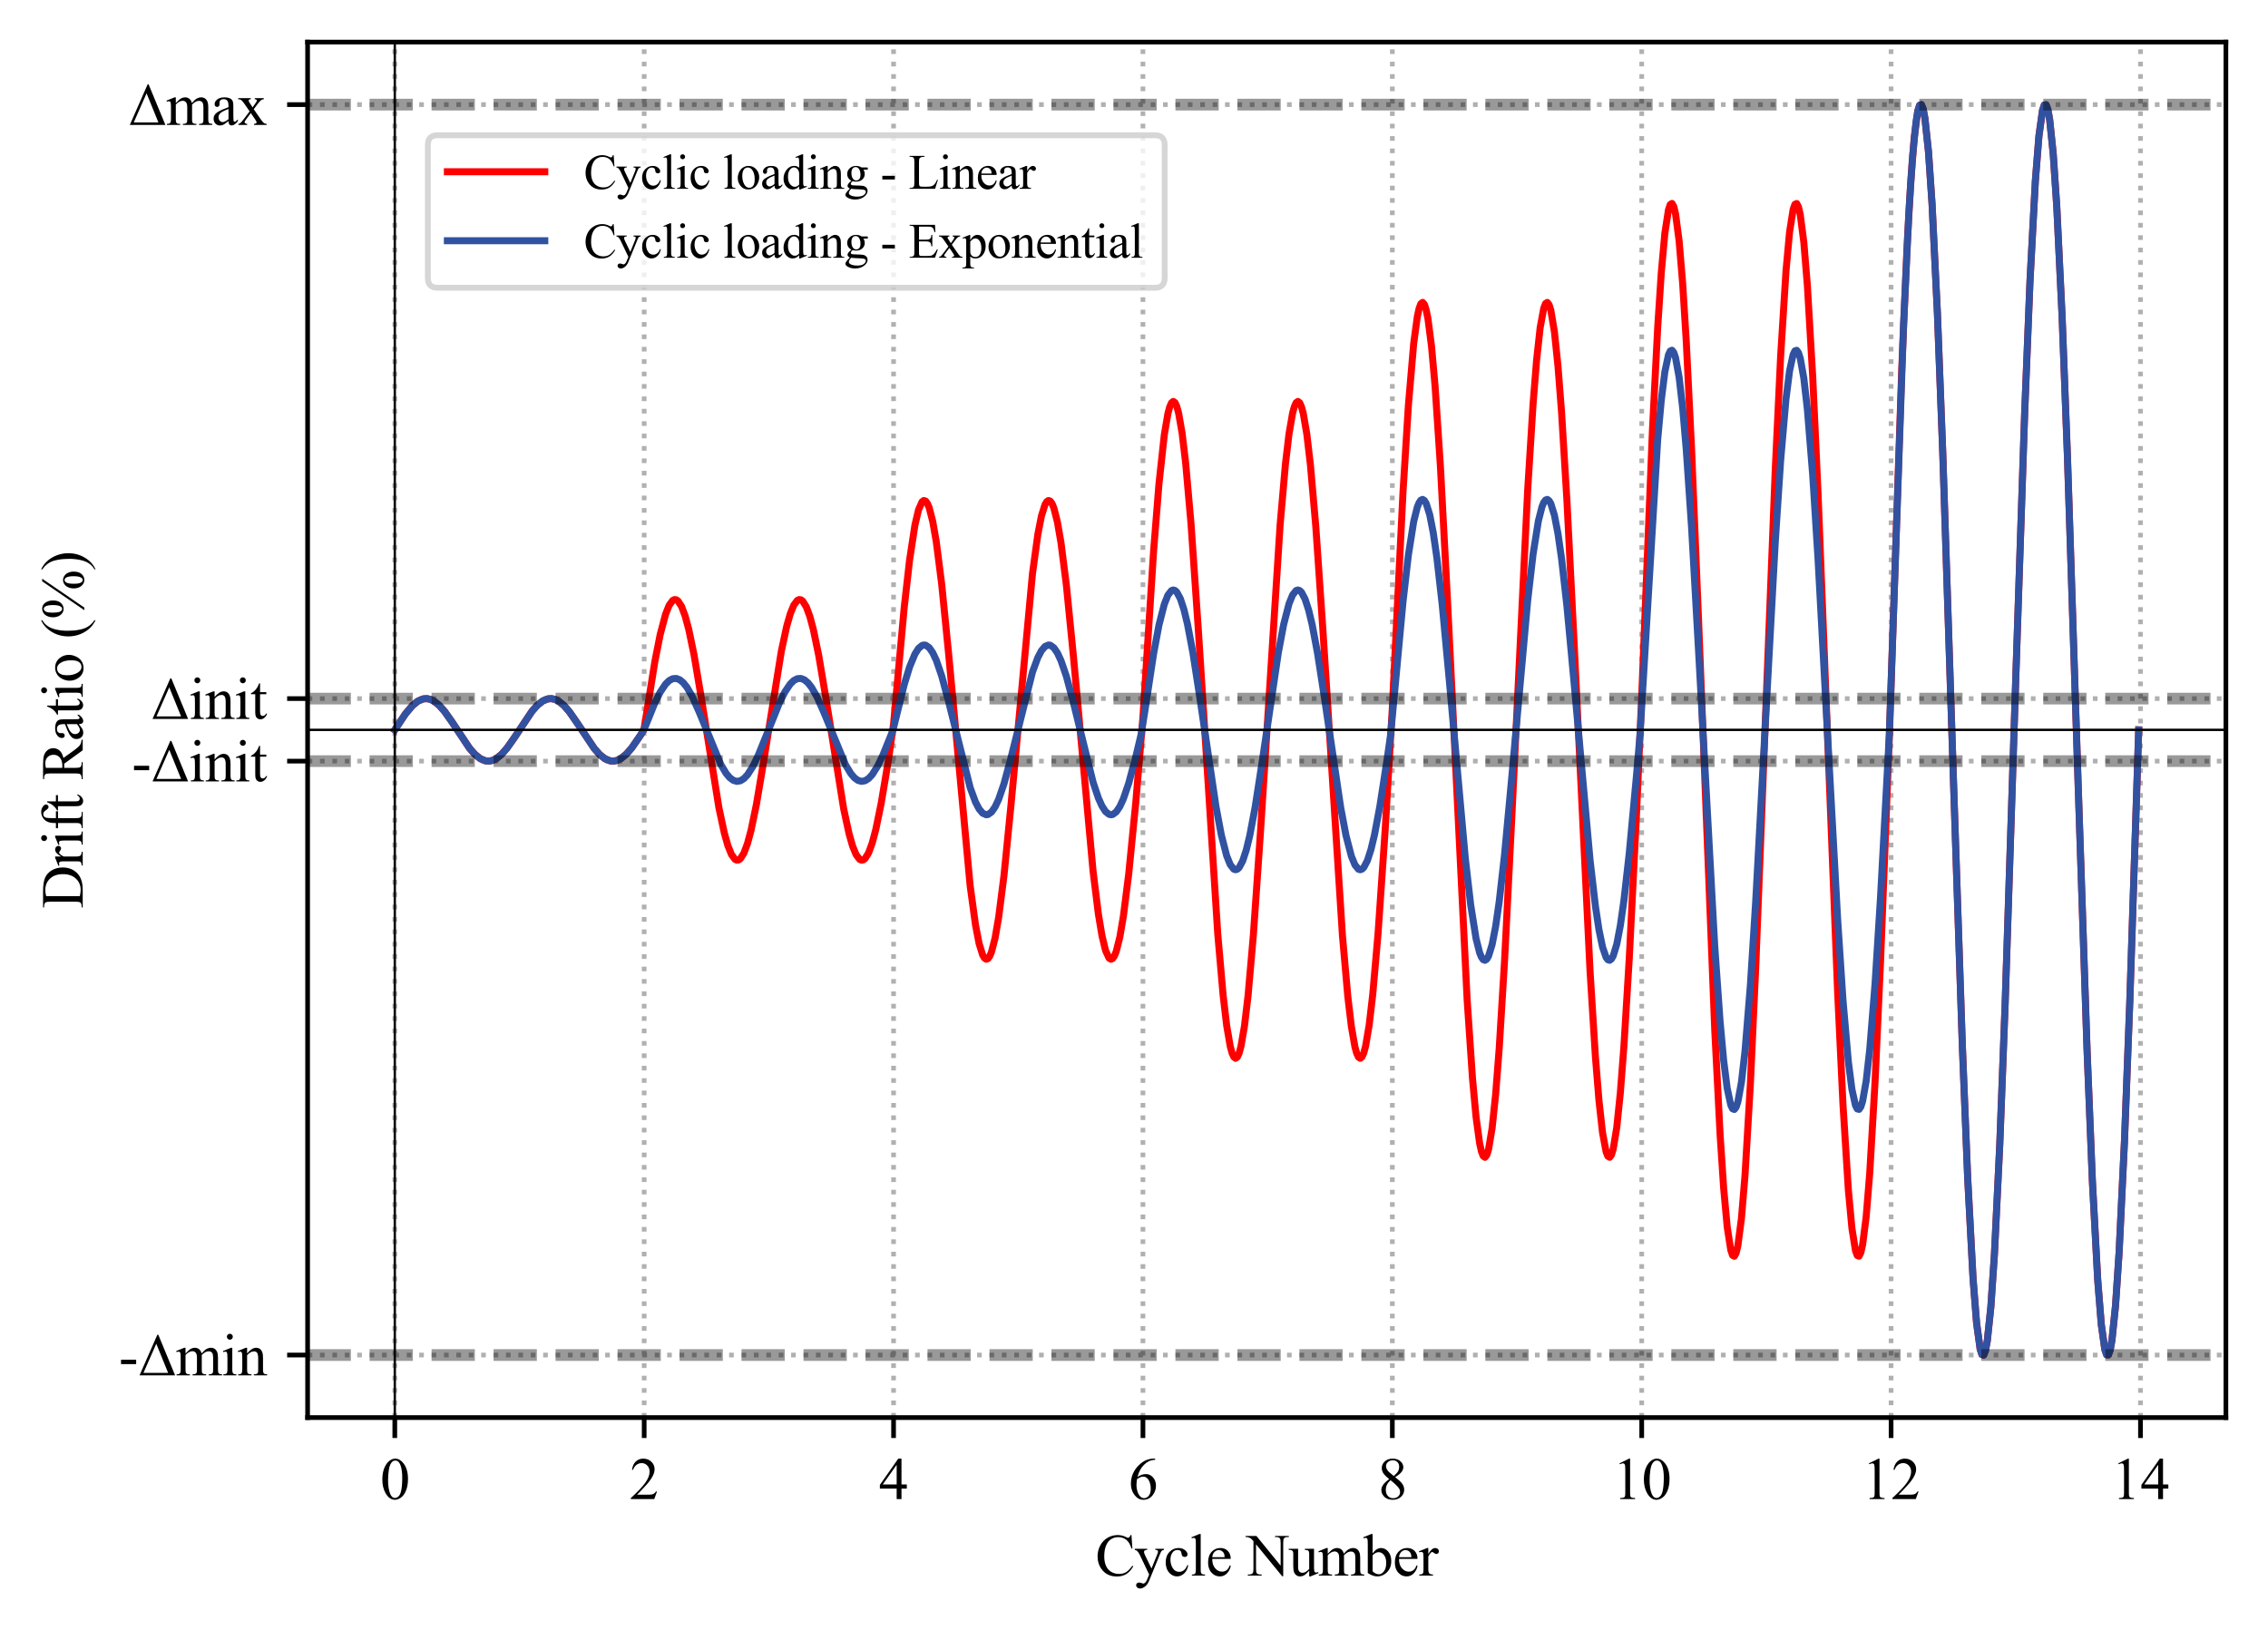 <?xml version="1.0" encoding="utf-8" standalone="no"?>
<!DOCTYPE svg PUBLIC "-//W3C//DTD SVG 1.1//EN"
  "http://www.w3.org/Graphics/SVG/1.1/DTD/svg11.dtd">
<svg xmlns:xlink="http://www.w3.org/1999/xlink" width="387.83pt" height="278.824pt" viewBox="0 0 387.83 278.824" xmlns="http://www.w3.org/2000/svg" version="1.1">
 <defs>
  <style type="text/css">*{stroke-linejoin: round; stroke-linecap: butt}</style>
 </defs>
 <g id="figure_1">
  <g id="patch_1">
   <path d="M 0 278.824 
L 387.83 278.824 
L 387.83 0 
L 0 0 
z
" style="fill: #ffffff"/>
  </g>
  <g id="axes_1">
   <g id="patch_2">
    <path d="M 52.6 242.44 
L 380.63 242.44 
L 380.63 7.2 
L 52.6 7.2 
z
" style="fill: #ffffff"/>
   </g>
   <g id="matplotlib.axis_1">
    <g id="xtick_1">
     <g id="line2d_1">
      <path d="M 67.51 242.44 
L 67.51 7.2 
" clip-path="url(#pd3ac8dc62c)" style="fill: none; stroke-dasharray: 0.8,1.32; stroke-dashoffset: 0; stroke: #b0b0b0; stroke-width: 0.8"/>
     </g>
     <g id="line2d_2">
      <defs>
       <path id="mce6defc3a8" d="M 0 0 
L 0 3.5 
" style="stroke: #000000; stroke-width: 0.8"/>
      </defs>
      <g>
       <use xlink:href="#mce6defc3a8" x="67.51" y="242.44" style="stroke: #000000; stroke-width: 0.8"/>
      </g>
     </g>
     <g id="text_1">
      <!-- 0 -->
      <g transform="translate(65.01 256.384) scale(0.1 -0.1)">
       <defs>
        <path id="TimesNewRomanPSMT-30" d="M 231 2094 
Q 231 2819 450 3342 
Q 669 3866 1031 4122 
Q 1313 4325 1613 4325 
Q 2100 4325 2488 3828 
Q 2972 3213 2972 2159 
Q 2972 1422 2759 906 
Q 2547 391 2217 158 
Q 1888 -75 1581 -75 
Q 975 -75 572 641 
Q 231 1244 231 2094 
z
M 844 2016 
Q 844 1141 1059 588 
Q 1238 122 1591 122 
Q 1759 122 1940 273 
Q 2122 425 2216 781 
Q 2359 1319 2359 2297 
Q 2359 3022 2209 3506 
Q 2097 3866 1919 4016 
Q 1791 4119 1609 4119 
Q 1397 4119 1231 3928 
Q 1006 3669 925 3112 
Q 844 2556 844 2016 
z
" transform="scale(0.016)"/>
       </defs>
       <use xlink:href="#TimesNewRomanPSMT-30"/>
      </g>
     </g>
    </g>
    <g id="xtick_2">
     <g id="line2d_3">
      <path d="M 110.155 242.44 
L 110.155 7.2 
" clip-path="url(#pd3ac8dc62c)" style="fill: none; stroke-dasharray: 0.8,1.32; stroke-dashoffset: 0; stroke: #b0b0b0; stroke-width: 0.8"/>
     </g>
     <g id="line2d_4">
      <g>
       <use xlink:href="#mce6defc3a8" x="110.155" y="242.44" style="stroke: #000000; stroke-width: 0.8"/>
      </g>
     </g>
     <g id="text_2">
      <!-- 2 -->
      <g transform="translate(107.655 256.384) scale(0.1 -0.1)">
       <defs>
        <path id="TimesNewRomanPSMT-32" d="M 2934 816 
L 2638 0 
L 138 0 
L 138 116 
Q 1241 1122 1691 1759 
Q 2141 2397 2141 2925 
Q 2141 3328 1894 3587 
Q 1647 3847 1303 3847 
Q 991 3847 742 3664 
Q 494 3481 375 3128 
L 259 3128 
Q 338 3706 661 4015 
Q 984 4325 1469 4325 
Q 1984 4325 2329 3994 
Q 2675 3663 2675 3213 
Q 2675 2891 2525 2569 
Q 2294 2063 1775 1497 
Q 997 647 803 472 
L 1909 472 
Q 2247 472 2383 497 
Q 2519 522 2628 598 
Q 2738 675 2819 816 
L 2934 816 
z
" transform="scale(0.016)"/>
       </defs>
       <use xlink:href="#TimesNewRomanPSMT-32"/>
      </g>
     </g>
    </g>
    <g id="xtick_3">
     <g id="line2d_5">
      <path d="M 152.8 242.44 
L 152.8 7.2 
" clip-path="url(#pd3ac8dc62c)" style="fill: none; stroke-dasharray: 0.8,1.32; stroke-dashoffset: 0; stroke: #b0b0b0; stroke-width: 0.8"/>
     </g>
     <g id="line2d_6">
      <g>
       <use xlink:href="#mce6defc3a8" x="152.8" y="242.44" style="stroke: #000000; stroke-width: 0.8"/>
      </g>
     </g>
     <g id="text_3">
      <!-- 4 -->
      <g transform="translate(150.3 256.384) scale(0.1 -0.1)">
       <defs>
        <path id="TimesNewRomanPSMT-34" d="M 2978 1563 
L 2978 1119 
L 2409 1119 
L 2409 0 
L 1894 0 
L 1894 1119 
L 100 1119 
L 100 1519 
L 2066 4325 
L 2409 4325 
L 2409 1563 
L 2978 1563 
z
M 1894 1563 
L 1894 3666 
L 406 1563 
L 1894 1563 
z
" transform="scale(0.016)"/>
       </defs>
       <use xlink:href="#TimesNewRomanPSMT-34"/>
      </g>
     </g>
    </g>
    <g id="xtick_4">
     <g id="line2d_7">
      <path d="M 195.445 242.44 
L 195.445 7.2 
" clip-path="url(#pd3ac8dc62c)" style="fill: none; stroke-dasharray: 0.8,1.32; stroke-dashoffset: 0; stroke: #b0b0b0; stroke-width: 0.8"/>
     </g>
     <g id="line2d_8">
      <g>
       <use xlink:href="#mce6defc3a8" x="195.445" y="242.44" style="stroke: #000000; stroke-width: 0.8"/>
      </g>
     </g>
     <g id="text_4">
      <!-- 6 -->
      <g transform="translate(192.945 256.384) scale(0.1 -0.1)">
       <defs>
        <path id="TimesNewRomanPSMT-36" d="M 2869 4325 
L 2869 4209 
Q 2456 4169 2195 4045 
Q 1934 3922 1679 3669 
Q 1425 3416 1258 3105 
Q 1091 2794 978 2366 
Q 1428 2675 1881 2675 
Q 2316 2675 2634 2325 
Q 2953 1975 2953 1425 
Q 2953 894 2631 456 
Q 2244 -75 1606 -75 
Q 1172 -75 869 213 
Q 275 772 275 1663 
Q 275 2231 503 2743 
Q 731 3256 1154 3653 
Q 1578 4050 1965 4187 
Q 2353 4325 2688 4325 
L 2869 4325 
z
M 925 2138 
Q 869 1716 869 1456 
Q 869 1156 980 804 
Q 1091 453 1309 247 
Q 1469 100 1697 100 
Q 1969 100 2183 356 
Q 2397 613 2397 1088 
Q 2397 1622 2184 2012 
Q 1972 2403 1581 2403 
Q 1463 2403 1327 2353 
Q 1191 2303 925 2138 
z
" transform="scale(0.016)"/>
       </defs>
       <use xlink:href="#TimesNewRomanPSMT-36"/>
      </g>
     </g>
    </g>
    <g id="xtick_5">
     <g id="line2d_9">
      <path d="M 238.09 242.44 
L 238.09 7.2 
" clip-path="url(#pd3ac8dc62c)" style="fill: none; stroke-dasharray: 0.8,1.32; stroke-dashoffset: 0; stroke: #b0b0b0; stroke-width: 0.8"/>
     </g>
     <g id="line2d_10">
      <g>
       <use xlink:href="#mce6defc3a8" x="238.09" y="242.44" style="stroke: #000000; stroke-width: 0.8"/>
      </g>
     </g>
     <g id="text_5">
      <!-- 8 -->
      <g transform="translate(235.59 256.384) scale(0.1 -0.1)">
       <defs>
        <path id="TimesNewRomanPSMT-38" d="M 1228 2134 
Q 725 2547 579 2797 
Q 434 3047 434 3316 
Q 434 3728 753 4026 
Q 1072 4325 1600 4325 
Q 2113 4325 2425 4047 
Q 2738 3769 2738 3413 
Q 2738 3175 2569 2928 
Q 2400 2681 1866 2347 
Q 2416 1922 2594 1678 
Q 2831 1359 2831 1006 
Q 2831 559 2490 242 
Q 2150 -75 1597 -75 
Q 994 -75 656 303 
Q 388 606 388 966 
Q 388 1247 577 1523 
Q 766 1800 1228 2134 
z
M 1719 2469 
Q 2094 2806 2194 3001 
Q 2294 3197 2294 3444 
Q 2294 3772 2109 3958 
Q 1925 4144 1606 4144 
Q 1288 4144 1088 3959 
Q 888 3775 888 3528 
Q 888 3366 970 3203 
Q 1053 3041 1206 2894 
L 1719 2469 
z
M 1375 2016 
Q 1116 1797 991 1539 
Q 866 1281 866 981 
Q 866 578 1086 336 
Q 1306 94 1647 94 
Q 1984 94 2187 284 
Q 2391 475 2391 747 
Q 2391 972 2272 1150 
Q 2050 1481 1375 2016 
z
" transform="scale(0.016)"/>
       </defs>
       <use xlink:href="#TimesNewRomanPSMT-38"/>
      </g>
     </g>
    </g>
    <g id="xtick_6">
     <g id="line2d_11">
      <path d="M 280.735 242.44 
L 280.735 7.2 
" clip-path="url(#pd3ac8dc62c)" style="fill: none; stroke-dasharray: 0.8,1.32; stroke-dashoffset: 0; stroke: #b0b0b0; stroke-width: 0.8"/>
     </g>
     <g id="line2d_12">
      <g>
       <use xlink:href="#mce6defc3a8" x="280.735" y="242.44" style="stroke: #000000; stroke-width: 0.8"/>
      </g>
     </g>
     <g id="text_6">
      <!-- 10 -->
      <g transform="translate(275.735 256.384) scale(0.1 -0.1)">
       <defs>
        <path id="TimesNewRomanPSMT-31" d="M 750 3822 
L 1781 4325 
L 1884 4325 
L 1884 747 
Q 1884 391 1914 303 
Q 1944 216 2037 169 
Q 2131 122 2419 116 
L 2419 0 
L 825 0 
L 825 116 
Q 1125 122 1212 167 
Q 1300 213 1334 289 
Q 1369 366 1369 747 
L 1369 3034 
Q 1369 3497 1338 3628 
Q 1316 3728 1258 3775 
Q 1200 3822 1119 3822 
Q 1003 3822 797 3725 
L 750 3822 
z
" transform="scale(0.016)"/>
       </defs>
       <use xlink:href="#TimesNewRomanPSMT-31"/>
       <use xlink:href="#TimesNewRomanPSMT-30" x="50"/>
      </g>
     </g>
    </g>
    <g id="xtick_7">
     <g id="line2d_13">
      <path d="M 323.379 242.44 
L 323.379 7.2 
" clip-path="url(#pd3ac8dc62c)" style="fill: none; stroke-dasharray: 0.8,1.32; stroke-dashoffset: 0; stroke: #b0b0b0; stroke-width: 0.8"/>
     </g>
     <g id="line2d_14">
      <g>
       <use xlink:href="#mce6defc3a8" x="323.379" y="242.44" style="stroke: #000000; stroke-width: 0.8"/>
      </g>
     </g>
     <g id="text_7">
      <!-- 12 -->
      <g transform="translate(318.379 256.384) scale(0.1 -0.1)">
       <use xlink:href="#TimesNewRomanPSMT-31"/>
       <use xlink:href="#TimesNewRomanPSMT-32" x="50"/>
      </g>
     </g>
    </g>
    <g id="xtick_8">
     <g id="line2d_15">
      <path d="M 366.024 242.44 
L 366.024 7.2 
" clip-path="url(#pd3ac8dc62c)" style="fill: none; stroke-dasharray: 0.8,1.32; stroke-dashoffset: 0; stroke: #b0b0b0; stroke-width: 0.8"/>
     </g>
     <g id="line2d_16">
      <g>
       <use xlink:href="#mce6defc3a8" x="366.024" y="242.44" style="stroke: #000000; stroke-width: 0.8"/>
      </g>
     </g>
     <g id="text_8">
      <!-- 14 -->
      <g transform="translate(361.024 256.384) scale(0.1 -0.1)">
       <use xlink:href="#TimesNewRomanPSMT-31"/>
       <use xlink:href="#TimesNewRomanPSMT-34" x="50"/>
      </g>
     </g>
    </g>
    <g id="text_9">
     <!-- Cycle Number -->
     <g transform="translate(187.317 269.467) scale(0.1 -0.1)">
      <defs>
       <path id="TimesNewRomanPSMT-43" d="M 3853 4334 
L 3950 2894 
L 3853 2894 
Q 3659 3541 3300 3825 
Q 2941 4109 2438 4109 
Q 2016 4109 1675 3895 
Q 1334 3681 1139 3212 
Q 944 2744 944 2047 
Q 944 1472 1128 1050 
Q 1313 628 1683 403 
Q 2053 178 2528 178 
Q 2941 178 3256 354 
Q 3572 531 3950 1056 
L 4047 994 
Q 3728 428 3303 165 
Q 2878 -97 2294 -97 
Q 1241 -97 663 684 
Q 231 1266 231 2053 
Q 231 2688 515 3219 
Q 800 3750 1298 4042 
Q 1797 4334 2388 4334 
Q 2847 4334 3294 4109 
Q 3425 4041 3481 4041 
Q 3566 4041 3628 4100 
Q 3709 4184 3744 4334 
L 3853 4334 
z
" transform="scale(0.016)"/>
       <path id="TimesNewRomanPSMT-79" d="M 38 2863 
L 1372 2863 
L 1372 2747 
L 1306 2747 
Q 1166 2747 1095 2686 
Q 1025 2625 1025 2534 
Q 1025 2413 1128 2197 
L 1825 753 
L 2466 2334 
Q 2519 2463 2519 2588 
Q 2519 2644 2497 2672 
Q 2472 2706 2419 2726 
Q 2366 2747 2231 2747 
L 2231 2863 
L 3163 2863 
L 3163 2747 
Q 3047 2734 2984 2696 
Q 2922 2659 2847 2556 
Q 2819 2513 2741 2316 
L 1575 -541 
Q 1406 -956 1132 -1168 
Q 859 -1381 606 -1381 
Q 422 -1381 303 -1275 
Q 184 -1169 184 -1031 
Q 184 -900 270 -820 
Q 356 -741 506 -741 
Q 609 -741 788 -809 
Q 913 -856 944 -856 
Q 1038 -856 1148 -759 
Q 1259 -663 1372 -384 
L 1575 113 
L 547 2272 
Q 500 2369 397 2513 
Q 319 2622 269 2659 
Q 197 2709 38 2747 
L 38 2863 
z
" transform="scale(0.016)"/>
       <path id="TimesNewRomanPSMT-63" d="M 2631 1088 
Q 2516 522 2178 217 
Q 1841 -88 1431 -88 
Q 944 -88 581 321 
Q 219 731 219 1428 
Q 219 2103 620 2525 
Q 1022 2947 1584 2947 
Q 2006 2947 2278 2723 
Q 2550 2500 2550 2259 
Q 2550 2141 2473 2067 
Q 2397 1994 2259 1994 
Q 2075 1994 1981 2113 
Q 1928 2178 1911 2362 
Q 1894 2547 1784 2644 
Q 1675 2738 1481 2738 
Q 1169 2738 978 2506 
Q 725 2200 725 1697 
Q 725 1184 976 792 
Q 1228 400 1656 400 
Q 1963 400 2206 609 
Q 2378 753 2541 1131 
L 2631 1088 
z
" transform="scale(0.016)"/>
       <path id="TimesNewRomanPSMT-6c" d="M 1184 4444 
L 1184 647 
Q 1184 378 1223 290 
Q 1263 203 1344 158 
Q 1425 113 1647 113 
L 1647 0 
L 244 0 
L 244 113 
Q 441 113 512 153 
Q 584 194 625 287 
Q 666 381 666 647 
L 666 3247 
Q 666 3731 644 3842 
Q 622 3953 573 3993 
Q 525 4034 450 4034 
Q 369 4034 244 3984 
L 191 4094 
L 1044 4444 
L 1184 4444 
z
" transform="scale(0.016)"/>
       <path id="TimesNewRomanPSMT-65" d="M 681 1784 
Q 678 1147 991 784 
Q 1303 422 1725 422 
Q 2006 422 2214 576 
Q 2422 731 2563 1106 
L 2659 1044 
Q 2594 616 2278 264 
Q 1963 -88 1488 -88 
Q 972 -88 605 314 
Q 238 716 238 1394 
Q 238 2128 614 2539 
Q 991 2950 1559 2950 
Q 2041 2950 2350 2633 
Q 2659 2316 2659 1784 
L 681 1784 
z
M 681 1966 
L 2006 1966 
Q 1991 2241 1941 2353 
Q 1863 2528 1708 2628 
Q 1553 2728 1384 2728 
Q 1125 2728 920 2526 
Q 716 2325 681 1966 
z
" transform="scale(0.016)"/>
       <path id="TimesNewRomanPSMT-20" transform="scale(0.016)"/>
       <path id="TimesNewRomanPSMT-4e" d="M -84 4238 
L 1066 4238 
L 3656 1059 
L 3656 3503 
Q 3656 3894 3569 3991 
Q 3453 4122 3203 4122 
L 3056 4122 
L 3056 4238 
L 4531 4238 
L 4531 4122 
L 4381 4122 
Q 4113 4122 4000 3959 
Q 3931 3859 3931 3503 
L 3931 -69 
L 3819 -69 
L 1025 3344 
L 1025 734 
Q 1025 344 1109 247 
Q 1228 116 1475 116 
L 1625 116 
L 1625 0 
L 150 0 
L 150 116 
L 297 116 
Q 569 116 681 278 
Q 750 378 750 734 
L 750 3681 
Q 566 3897 470 3965 
Q 375 4034 191 4094 
Q 100 4122 -84 4122 
L -84 4238 
z
" transform="scale(0.016)"/>
       <path id="TimesNewRomanPSMT-75" d="M 2709 2863 
L 2709 1128 
Q 2709 631 2732 520 
Q 2756 409 2807 365 
Q 2859 322 2928 322 
Q 3025 322 3147 375 
L 3191 266 
L 2334 -88 
L 2194 -88 
L 2194 519 
Q 1825 119 1631 15 
Q 1438 -88 1222 -88 
Q 981 -88 804 51 
Q 628 191 559 409 
Q 491 628 491 1028 
L 491 2306 
Q 491 2509 447 2587 
Q 403 2666 317 2708 
Q 231 2750 6 2747 
L 6 2863 
L 1009 2863 
L 1009 947 
Q 1009 547 1148 422 
Q 1288 297 1484 297 
Q 1619 297 1789 381 
Q 1959 466 2194 703 
L 2194 2325 
Q 2194 2569 2105 2655 
Q 2016 2741 1734 2747 
L 1734 2863 
L 2709 2863 
z
" transform="scale(0.016)"/>
       <path id="TimesNewRomanPSMT-6d" d="M 1050 2338 
Q 1363 2650 1419 2697 
Q 1559 2816 1721 2881 
Q 1884 2947 2044 2947 
Q 2313 2947 2506 2790 
Q 2700 2634 2766 2338 
Q 3088 2713 3309 2830 
Q 3531 2947 3766 2947 
Q 3994 2947 4170 2830 
Q 4347 2713 4450 2447 
Q 4519 2266 4519 1878 
L 4519 647 
Q 4519 378 4559 278 
Q 4591 209 4675 161 
Q 4759 113 4950 113 
L 4950 0 
L 3538 0 
L 3538 113 
L 3597 113 
Q 3781 113 3884 184 
Q 3956 234 3988 344 
Q 4000 397 4000 647 
L 4000 1878 
Q 4000 2228 3916 2372 
Q 3794 2572 3525 2572 
Q 3359 2572 3192 2489 
Q 3025 2406 2788 2181 
L 2781 2147 
L 2788 2013 
L 2788 647 
Q 2788 353 2820 281 
Q 2853 209 2943 161 
Q 3034 113 3253 113 
L 3253 0 
L 1806 0 
L 1806 113 
Q 2044 113 2133 169 
Q 2222 225 2256 338 
Q 2272 391 2272 647 
L 2272 1878 
Q 2272 2228 2169 2381 
Q 2031 2581 1784 2581 
Q 1616 2581 1450 2491 
Q 1191 2353 1050 2181 
L 1050 647 
Q 1050 366 1089 281 
Q 1128 197 1204 155 
Q 1281 113 1516 113 
L 1516 0 
L 100 0 
L 100 113 
Q 297 113 375 155 
Q 453 197 493 289 
Q 534 381 534 647 
L 534 1741 
Q 534 2213 506 2350 
Q 484 2453 437 2492 
Q 391 2531 309 2531 
Q 222 2531 100 2484 
L 53 2597 
L 916 2947 
L 1050 2947 
L 1050 2338 
z
" transform="scale(0.016)"/>
       <path id="TimesNewRomanPSMT-62" d="M 984 2369 
Q 1400 2947 1881 2947 
Q 2322 2947 2650 2570 
Q 2978 2194 2978 1541 
Q 2978 778 2472 313 
Q 2038 -88 1503 -88 
Q 1253 -88 995 3 
Q 738 94 469 275 
L 469 3241 
Q 469 3728 445 3840 
Q 422 3953 372 3993 
Q 322 4034 247 4034 
Q 159 4034 28 3984 
L -16 4094 
L 844 4444 
L 984 4444 
L 984 2369 
z
M 984 2169 
L 984 456 
Q 1144 300 1314 220 
Q 1484 141 1663 141 
Q 1947 141 2192 453 
Q 2438 766 2438 1363 
Q 2438 1913 2192 2208 
Q 1947 2503 1634 2503 
Q 1469 2503 1303 2419 
Q 1178 2356 984 2169 
z
" transform="scale(0.016)"/>
       <path id="TimesNewRomanPSMT-72" d="M 1038 2947 
L 1038 2303 
Q 1397 2947 1775 2947 
Q 1947 2947 2059 2842 
Q 2172 2738 2172 2600 
Q 2172 2478 2090 2393 
Q 2009 2309 1897 2309 
Q 1788 2309 1652 2417 
Q 1516 2525 1450 2525 
Q 1394 2525 1328 2463 
Q 1188 2334 1038 2041 
L 1038 669 
Q 1038 431 1097 309 
Q 1138 225 1241 169 
Q 1344 113 1538 113 
L 1538 0 
L 72 0 
L 72 113 
Q 291 113 397 181 
Q 475 231 506 341 
Q 522 394 522 644 
L 522 1753 
Q 522 2253 501 2348 
Q 481 2444 426 2487 
Q 372 2531 291 2531 
Q 194 2531 72 2484 
L 41 2597 
L 906 2947 
L 1038 2947 
z
" transform="scale(0.016)"/>
      </defs>
      <use xlink:href="#TimesNewRomanPSMT-43"/>
      <use xlink:href="#TimesNewRomanPSMT-79" x="66.699"/>
      <use xlink:href="#TimesNewRomanPSMT-63" x="116.699"/>
      <use xlink:href="#TimesNewRomanPSMT-6c" x="161.084"/>
      <use xlink:href="#TimesNewRomanPSMT-65" x="188.867"/>
      <use xlink:href="#TimesNewRomanPSMT-20" x="233.252"/>
      <use xlink:href="#TimesNewRomanPSMT-4e" x="258.252"/>
      <use xlink:href="#TimesNewRomanPSMT-75" x="330.469"/>
      <use xlink:href="#TimesNewRomanPSMT-6d" x="380.469"/>
      <use xlink:href="#TimesNewRomanPSMT-62" x="458.252"/>
      <use xlink:href="#TimesNewRomanPSMT-65" x="508.252"/>
      <use xlink:href="#TimesNewRomanPSMT-72" x="552.637"/>
     </g>
    </g>
   </g>
   <g id="matplotlib.axis_2">
    <g id="ytick_1">
     <g id="line2d_17">
      <path d="M 52.6 231.747 
L 380.63 231.747 
" clip-path="url(#pd3ac8dc62c)" style="fill: none; stroke-dasharray: 0.8,1.32; stroke-dashoffset: 0; stroke: #b0b0b0; stroke-width: 0.8"/>
     </g>
     <g id="line2d_18">
      <defs>
       <path id="md00097e012" d="M 0 0 
L -3.5 0 
" style="stroke: #000000; stroke-width: 0.8"/>
      </defs>
      <g>
       <use xlink:href="#md00097e012" x="52.6" y="231.747" style="stroke: #000000; stroke-width: 0.8"/>
      </g>
     </g>
     <g id="text_10">
      <!-- -Δmin -->
      <g transform="translate(20.283 235.219) scale(0.1 -0.1)">
       <defs>
        <path id="TimesNewRomanPSMT-2d" d="M 259 1672 
L 1875 1672 
L 1875 1200 
L 259 1200 
L 259 1672 
z
" transform="scale(0.016)"/>
        <path id="TimesNewRomanPSMT-394" d="M 156 0 
L 2056 4334 
L 2163 4334 
L 3956 0 
L 156 0 
z
M 3209 266 
L 1944 3378 
L 575 266 
L 3209 266 
z
" transform="scale(0.016)"/>
        <path id="TimesNewRomanPSMT-69" d="M 928 4444 
Q 1059 4444 1151 4351 
Q 1244 4259 1244 4128 
Q 1244 3997 1151 3903 
Q 1059 3809 928 3809 
Q 797 3809 703 3903 
Q 609 3997 609 4128 
Q 609 4259 701 4351 
Q 794 4444 928 4444 
z
M 1188 2947 
L 1188 647 
Q 1188 378 1227 289 
Q 1266 200 1342 156 
Q 1419 113 1622 113 
L 1622 0 
L 231 0 
L 231 113 
Q 441 113 512 153 
Q 584 194 626 287 
Q 669 381 669 647 
L 669 1750 
Q 669 2216 641 2353 
Q 619 2453 572 2492 
Q 525 2531 444 2531 
Q 356 2531 231 2484 
L 188 2597 
L 1050 2947 
L 1188 2947 
z
" transform="scale(0.016)"/>
        <path id="TimesNewRomanPSMT-6e" d="M 1034 2341 
Q 1538 2947 1994 2947 
Q 2228 2947 2397 2830 
Q 2566 2713 2666 2444 
Q 2734 2256 2734 1869 
L 2734 647 
Q 2734 375 2778 278 
Q 2813 200 2889 156 
Q 2966 113 3172 113 
L 3172 0 
L 1756 0 
L 1756 113 
L 1816 113 
Q 2016 113 2095 173 
Q 2175 234 2206 353 
Q 2219 400 2219 647 
L 2219 1819 
Q 2219 2209 2117 2386 
Q 2016 2563 1775 2563 
Q 1403 2563 1034 2156 
L 1034 647 
Q 1034 356 1069 288 
Q 1113 197 1189 155 
Q 1266 113 1500 113 
L 1500 0 
L 84 0 
L 84 113 
L 147 113 
Q 366 113 442 223 
Q 519 334 519 647 
L 519 1709 
Q 519 2225 495 2337 
Q 472 2450 423 2490 
Q 375 2531 294 2531 
Q 206 2531 84 2484 
L 38 2597 
L 900 2947 
L 1034 2947 
L 1034 2341 
z
" transform="scale(0.016)"/>
       </defs>
       <use xlink:href="#TimesNewRomanPSMT-2d"/>
       <use xlink:href="#TimesNewRomanPSMT-394" x="33.301"/>
       <use xlink:href="#TimesNewRomanPSMT-6d" x="97.607"/>
       <use xlink:href="#TimesNewRomanPSMT-69" x="175.391"/>
       <use xlink:href="#TimesNewRomanPSMT-6e" x="203.174"/>
      </g>
     </g>
    </g>
    <g id="ytick_2">
     <g id="line2d_19">
      <path d="M 52.6 130.171 
L 380.63 130.171 
" clip-path="url(#pd3ac8dc62c)" style="fill: none; stroke-dasharray: 0.8,1.32; stroke-dashoffset: 0; stroke: #b0b0b0; stroke-width: 0.8"/>
     </g>
     <g id="line2d_20">
      <g>
       <use xlink:href="#md00097e012" x="52.6" y="130.171" style="stroke: #000000; stroke-width: 0.8"/>
      </g>
     </g>
     <g id="text_11">
      <!-- -Δinit -->
      <g transform="translate(22.505 133.643) scale(0.1 -0.1)">
       <defs>
        <path id="TimesNewRomanPSMT-74" d="M 1031 3803 
L 1031 2863 
L 1700 2863 
L 1700 2644 
L 1031 2644 
L 1031 788 
Q 1031 509 1111 412 
Q 1191 316 1316 316 
Q 1419 316 1516 380 
Q 1613 444 1666 569 
L 1788 569 
Q 1678 263 1478 108 
Q 1278 -47 1066 -47 
Q 922 -47 784 33 
Q 647 113 581 261 
Q 516 409 516 719 
L 516 2644 
L 63 2644 
L 63 2747 
Q 234 2816 414 2980 
Q 594 3144 734 3369 
Q 806 3488 934 3803 
L 1031 3803 
z
" transform="scale(0.016)"/>
       </defs>
       <use xlink:href="#TimesNewRomanPSMT-2d"/>
       <use xlink:href="#TimesNewRomanPSMT-394" x="33.301"/>
       <use xlink:href="#TimesNewRomanPSMT-69" x="97.607"/>
       <use xlink:href="#TimesNewRomanPSMT-6e" x="125.391"/>
       <use xlink:href="#TimesNewRomanPSMT-69" x="175.391"/>
       <use xlink:href="#TimesNewRomanPSMT-74" x="203.174"/>
      </g>
     </g>
    </g>
    <g id="ytick_3">
     <g id="line2d_21">
      <path d="M 52.6 119.481 
L 380.63 119.481 
" clip-path="url(#pd3ac8dc62c)" style="fill: none; stroke-dasharray: 0.8,1.32; stroke-dashoffset: 0; stroke: #b0b0b0; stroke-width: 0.8"/>
     </g>
     <g id="line2d_22">
      <g>
       <use xlink:href="#md00097e012" x="52.6" y="119.481" style="stroke: #000000; stroke-width: 0.8"/>
      </g>
     </g>
     <g id="text_12">
      <!-- Δinit -->
      <g transform="translate(25.834 122.953) scale(0.1 -0.1)">
       <use xlink:href="#TimesNewRomanPSMT-394"/>
       <use xlink:href="#TimesNewRomanPSMT-69" x="64.307"/>
       <use xlink:href="#TimesNewRomanPSMT-6e" x="92.09"/>
       <use xlink:href="#TimesNewRomanPSMT-69" x="142.09"/>
       <use xlink:href="#TimesNewRomanPSMT-74" x="169.873"/>
      </g>
     </g>
    </g>
    <g id="ytick_4">
     <g id="line2d_23">
      <path d="M 52.6 17.893 
L 380.63 17.893 
" clip-path="url(#pd3ac8dc62c)" style="fill: none; stroke-dasharray: 0.8,1.32; stroke-dashoffset: 0; stroke: #b0b0b0; stroke-width: 0.8"/>
     </g>
     <g id="line2d_24">
      <g>
       <use xlink:href="#md00097e012" x="52.6" y="17.893" style="stroke: #000000; stroke-width: 0.8"/>
      </g>
     </g>
     <g id="text_13">
      <!-- Δmax -->
      <g transform="translate(21.952 21.365) scale(0.1 -0.1)">
       <defs>
        <path id="TimesNewRomanPSMT-61" d="M 1822 413 
Q 1381 72 1269 19 
Q 1100 -59 909 -59 
Q 613 -59 420 144 
Q 228 347 228 678 
Q 228 888 322 1041 
Q 450 1253 767 1440 
Q 1084 1628 1822 1897 
L 1822 2009 
Q 1822 2438 1686 2597 
Q 1550 2756 1291 2756 
Q 1094 2756 978 2650 
Q 859 2544 859 2406 
L 866 2225 
Q 866 2081 792 2003 
Q 719 1925 600 1925 
Q 484 1925 411 2006 
Q 338 2088 338 2228 
Q 338 2497 613 2722 
Q 888 2947 1384 2947 
Q 1766 2947 2009 2819 
Q 2194 2722 2281 2516 
Q 2338 2381 2338 1966 
L 2338 994 
Q 2338 584 2353 492 
Q 2369 400 2405 369 
Q 2441 338 2488 338 
Q 2538 338 2575 359 
Q 2641 400 2828 588 
L 2828 413 
Q 2478 -56 2159 -56 
Q 2006 -56 1915 50 
Q 1825 156 1822 413 
z
M 1822 616 
L 1822 1706 
Q 1350 1519 1213 1441 
Q 966 1303 859 1153 
Q 753 1003 753 825 
Q 753 600 887 451 
Q 1022 303 1197 303 
Q 1434 303 1822 616 
z
" transform="scale(0.016)"/>
        <path id="TimesNewRomanPSMT-78" d="M 84 2863 
L 1431 2863 
L 1431 2747 
Q 1303 2747 1251 2703 
Q 1200 2659 1200 2588 
Q 1200 2513 1309 2356 
Q 1344 2306 1413 2200 
L 1616 1875 
L 1850 2200 
Q 2075 2509 2075 2591 
Q 2075 2656 2022 2701 
Q 1969 2747 1850 2747 
L 1850 2863 
L 2819 2863 
L 2819 2747 
Q 2666 2738 2553 2663 
Q 2400 2556 2134 2200 
L 1744 1678 
L 2456 653 
Q 2719 275 2831 198 
Q 2944 122 3122 113 
L 3122 0 
L 1772 0 
L 1772 113 
Q 1913 113 1991 175 
Q 2050 219 2050 291 
Q 2050 363 1850 653 
L 1431 1266 
L 972 653 
Q 759 369 759 316 
Q 759 241 829 180 
Q 900 119 1041 113 
L 1041 0 
L 106 0 
L 106 113 
Q 219 128 303 191 
Q 422 281 703 653 
L 1303 1450 
L 759 2238 
Q 528 2575 401 2661 
Q 275 2747 84 2747 
L 84 2863 
z
" transform="scale(0.016)"/>
       </defs>
       <use xlink:href="#TimesNewRomanPSMT-394"/>
       <use xlink:href="#TimesNewRomanPSMT-6d" x="64.307"/>
       <use xlink:href="#TimesNewRomanPSMT-61" x="142.09"/>
       <use xlink:href="#TimesNewRomanPSMT-78" x="186.475"/>
      </g>
     </g>
    </g>
    <g id="text_14">
     <!-- Drift Ratio (%) -->
     <g transform="translate(14.144 155.366) rotate(-90) scale(0.1 -0.1)">
      <defs>
       <path id="TimesNewRomanPSMT-44" d="M 109 0 
L 109 116 
L 269 116 
Q 538 116 650 288 
Q 719 391 719 750 
L 719 3488 
Q 719 3884 631 3984 
Q 509 4122 269 4122 
L 109 4122 
L 109 4238 
L 1834 4238 
Q 2784 4238 3279 4022 
Q 3775 3806 4076 3303 
Q 4378 2800 4378 2141 
Q 4378 1256 3841 663 
Q 3238 0 2003 0 
L 109 0 
z
M 1319 306 
Q 1716 219 1984 219 
Q 2709 219 3187 728 
Q 3666 1238 3666 2109 
Q 3666 2988 3187 3494 
Q 2709 4000 1959 4000 
Q 1678 4000 1319 3909 
L 1319 306 
z
" transform="scale(0.016)"/>
       <path id="TimesNewRomanPSMT-66" d="M 1319 2638 
L 1319 756 
Q 1319 356 1406 250 
Q 1522 113 1716 113 
L 1975 113 
L 1975 0 
L 266 0 
L 266 113 
L 394 113 
Q 519 113 622 175 
Q 725 238 764 344 
Q 803 450 803 756 
L 803 2638 
L 247 2638 
L 247 2863 
L 803 2863 
L 803 3050 
Q 803 3478 940 3775 
Q 1078 4072 1361 4255 
Q 1644 4438 1997 4438 
Q 2325 4438 2600 4225 
Q 2781 4084 2781 3909 
Q 2781 3816 2700 3733 
Q 2619 3650 2525 3650 
Q 2453 3650 2373 3701 
Q 2294 3753 2178 3923 
Q 2063 4094 1966 4153 
Q 1869 4213 1750 4213 
Q 1606 4213 1506 4136 
Q 1406 4059 1362 3898 
Q 1319 3738 1319 3069 
L 1319 2863 
L 2056 2863 
L 2056 2638 
L 1319 2638 
z
" transform="scale(0.016)"/>
       <path id="TimesNewRomanPSMT-52" d="M 4325 0 
L 3194 0 
L 1759 1981 
Q 1600 1975 1500 1975 
Q 1459 1975 1412 1976 
Q 1366 1978 1316 1981 
L 1316 750 
Q 1316 350 1403 253 
Q 1522 116 1759 116 
L 1925 116 
L 1925 0 
L 109 0 
L 109 116 
L 269 116 
Q 538 116 653 291 
Q 719 388 719 750 
L 719 3488 
Q 719 3888 631 3984 
Q 509 4122 269 4122 
L 109 4122 
L 109 4238 
L 1653 4238 
Q 2328 4238 2648 4139 
Q 2969 4041 3192 3777 
Q 3416 3513 3416 3147 
Q 3416 2756 3161 2468 
Q 2906 2181 2372 2063 
L 3247 847 
Q 3547 428 3762 290 
Q 3978 153 4325 116 
L 4325 0 
z
M 1316 2178 
Q 1375 2178 1419 2176 
Q 1463 2175 1491 2175 
Q 2097 2175 2405 2437 
Q 2713 2700 2713 3106 
Q 2713 3503 2464 3751 
Q 2216 4000 1806 4000 
Q 1625 4000 1316 3941 
L 1316 2178 
z
" transform="scale(0.016)"/>
       <path id="TimesNewRomanPSMT-6f" d="M 1600 2947 
Q 2250 2947 2644 2453 
Q 2978 2031 2978 1484 
Q 2978 1100 2793 706 
Q 2609 313 2286 112 
Q 1963 -88 1566 -88 
Q 919 -88 538 428 
Q 216 863 216 1403 
Q 216 1797 411 2186 
Q 606 2575 925 2761 
Q 1244 2947 1600 2947 
z
M 1503 2744 
Q 1338 2744 1170 2645 
Q 1003 2547 900 2300 
Q 797 2053 797 1666 
Q 797 1041 1045 587 
Q 1294 134 1700 134 
Q 2003 134 2200 384 
Q 2397 634 2397 1244 
Q 2397 2006 2069 2444 
Q 1847 2744 1503 2744 
z
" transform="scale(0.016)"/>
       <path id="TimesNewRomanPSMT-28" d="M 1988 -1253 
L 1988 -1369 
Q 1516 -1131 1200 -813 
Q 750 -359 506 256 
Q 263 872 263 1534 
Q 263 2503 741 3301 
Q 1219 4100 1988 4444 
L 1988 4313 
Q 1603 4100 1356 3731 
Q 1109 3363 987 2797 
Q 866 2231 866 1616 
Q 866 947 969 400 
Q 1050 -31 1165 -292 
Q 1281 -553 1476 -793 
Q 1672 -1034 1988 -1253 
z
" transform="scale(0.016)"/>
       <path id="TimesNewRomanPSMT-25" d="M 4350 4334 
L 1263 -175 
L 984 -175 
L 4072 4334 
L 4350 4334 
z
M 1138 4334 
Q 1559 4334 1792 3984 
Q 2025 3634 2025 3181 
Q 2025 2638 1762 2341 
Q 1500 2044 1131 2044 
Q 884 2044 678 2180 
Q 472 2316 348 2584 
Q 225 2853 225 3181 
Q 225 3509 350 3786 
Q 475 4063 692 4198 
Q 909 4334 1138 4334 
z
M 1128 4159 
Q 969 4159 845 3971 
Q 722 3784 722 3184 
Q 722 2750 791 2522 
Q 844 2350 956 2256 
Q 1022 2200 1119 2200 
Q 1269 2200 1375 2363 
Q 1531 2603 1531 3166 
Q 1531 3759 1378 4000 
Q 1278 4159 1128 4159 
z
M 4206 2103 
Q 4428 2103 4648 1962 
Q 4869 1822 4989 1553 
Q 5109 1284 5109 963 
Q 5109 409 4843 117 
Q 4578 -175 4216 -175 
Q 3988 -175 3773 -34 
Q 3559 106 3436 367 
Q 3313 628 3313 963 
Q 3313 1291 3436 1562 
Q 3559 1834 3773 1968 
Q 3988 2103 4206 2103 
z
M 4209 1938 
Q 4059 1938 3950 1769 
Q 3809 1550 3809 941 
Q 3809 381 3953 159 
Q 4059 0 4209 0 
Q 4353 0 4466 172 
Q 4616 400 4616 956 
Q 4616 1544 4466 1778 
Q 4363 1938 4209 1938 
z
" transform="scale(0.016)"/>
       <path id="TimesNewRomanPSMT-29" d="M 144 4313 
L 144 4444 
Q 619 4209 934 3891 
Q 1381 3434 1625 2820 
Q 1869 2206 1869 1541 
Q 1869 572 1392 -226 
Q 916 -1025 144 -1369 
L 144 -1253 
Q 528 -1038 776 -670 
Q 1025 -303 1145 264 
Q 1266 831 1266 1447 
Q 1266 2113 1163 2663 
Q 1084 3094 967 3353 
Q 850 3613 656 3853 
Q 463 4094 144 4313 
z
" transform="scale(0.016)"/>
      </defs>
      <use xlink:href="#TimesNewRomanPSMT-44"/>
      <use xlink:href="#TimesNewRomanPSMT-72" x="72.217"/>
      <use xlink:href="#TimesNewRomanPSMT-69" x="105.518"/>
      <use xlink:href="#TimesNewRomanPSMT-66" x="133.301"/>
      <use xlink:href="#TimesNewRomanPSMT-74" x="166.602"/>
      <use xlink:href="#TimesNewRomanPSMT-20" x="194.385"/>
      <use xlink:href="#TimesNewRomanPSMT-52" x="219.385"/>
      <use xlink:href="#TimesNewRomanPSMT-61" x="286.084"/>
      <use xlink:href="#TimesNewRomanPSMT-74" x="330.469"/>
      <use xlink:href="#TimesNewRomanPSMT-69" x="358.252"/>
      <use xlink:href="#TimesNewRomanPSMT-6f" x="386.035"/>
      <use xlink:href="#TimesNewRomanPSMT-20" x="436.035"/>
      <use xlink:href="#TimesNewRomanPSMT-28" x="461.035"/>
      <use xlink:href="#TimesNewRomanPSMT-25" x="494.336"/>
      <use xlink:href="#TimesNewRomanPSMT-29" x="577.637"/>
     </g>
    </g>
   </g>
   <g id="line2d_25">
    <path d="M 67.51 124.826 
L 69.338 122.08 
L 70.557 120.64 
L 71.47 119.904 
L 72.384 119.524 
L 72.993 119.482 
L 73.603 119.613 
L 74.212 119.911 
L 75.126 120.651 
L 76.039 121.693 
L 77.258 123.418 
L 80.304 127.987 
L 81.218 129.022 
L 82.132 129.754 
L 83.045 130.131 
L 83.655 130.169 
L 84.264 130.036 
L 84.873 129.734 
L 85.787 128.99 
L 86.701 127.945 
L 87.919 126.218 
L 90.965 121.651 
L 91.879 120.619 
L 92.793 119.891 
L 93.707 119.519 
L 94.316 119.484 
L 94.925 119.62 
L 95.534 119.925 
L 96.448 120.673 
L 97.362 121.721 
L 98.885 123.921 
L 101.626 128.015 
L 102.54 129.044 
L 103.454 129.768 
L 104.368 130.135 
L 104.977 130.167 
L 105.586 130.028 
L 106.195 129.72 
L 107.109 128.969 
L 108.023 127.918 
L 109.546 125.715 
L 109.851 125.238 
L 110.155 124.54 
L 111.983 113.138 
L 112.897 108.506 
L 113.811 105.052 
L 114.42 103.531 
L 115.029 102.697 
L 115.334 102.546 
L 115.638 102.575 
L 115.943 102.783 
L 116.552 103.731 
L 117.161 105.357 
L 117.77 107.611 
L 118.684 112.003 
L 119.903 119.236 
L 122.949 138.227 
L 123.863 142.487 
L 124.472 144.633 
L 125.081 146.142 
L 125.69 146.964 
L 125.995 147.108 
L 126.299 147.073 
L 126.604 146.858 
L 127.213 145.898 
L 127.822 144.26 
L 128.432 141.996 
L 129.345 137.59 
L 130.564 130.347 
L 133.61 111.368 
L 134.524 107.122 
L 135.133 104.986 
L 135.742 103.49 
L 136.351 102.68 
L 136.656 102.542 
L 136.961 102.584 
L 137.265 102.805 
L 137.874 103.777 
L 138.484 105.427 
L 139.093 107.702 
L 140.007 112.121 
L 141.225 119.374 
L 144.271 138.341 
L 145.185 142.574 
L 145.794 144.698 
L 146.403 146.183 
L 147.013 146.98 
L 147.317 147.112 
L 147.622 147.063 
L 147.926 146.836 
L 148.536 145.851 
L 149.145 144.189 
L 149.754 141.904 
L 150.668 137.473 
L 151.886 130.209 
L 152.8 123.819 
L 154.628 103.828 
L 155.542 95.762 
L 156.455 89.794 
L 157.065 87.202 
L 157.674 85.821 
L 157.978 85.601 
L 158.283 85.697 
L 158.588 86.109 
L 158.892 86.833 
L 159.501 89.193 
L 160.111 92.7 
L 161.024 99.856 
L 162.243 112.094 
L 165.898 151.501 
L 166.812 158.199 
L 167.421 161.348 
L 168.03 163.32 
L 168.335 163.844 
L 168.64 164.053 
L 168.944 163.946 
L 169.249 163.523 
L 169.553 162.787 
L 170.163 160.407 
L 170.772 156.88 
L 171.686 149.699 
L 172.904 137.439 
L 176.559 98.059 
L 177.473 91.388 
L 178.082 88.259 
L 178.692 86.308 
L 178.996 85.795 
L 179.301 85.597 
L 179.605 85.716 
L 179.91 86.15 
L 180.215 86.897 
L 180.824 89.299 
L 181.433 92.845 
L 182.347 100.051 
L 183.565 112.332 
L 186.916 149.011 
L 187.83 156.364 
L 188.439 160.026 
L 189.048 162.556 
L 189.657 163.869 
L 189.962 164.056 
L 190.267 163.926 
L 190.571 163.48 
L 190.876 162.723 
L 191.485 160.3 
L 192.094 156.734 
L 193.008 149.504 
L 194.226 137.2 
L 195.445 122.664 
L 197.273 94.155 
L 198.186 82.73 
L 199.1 74.346 
L 199.709 70.755 
L 200.014 69.608 
L 200.319 68.906 
L 200.623 68.655 
L 200.928 68.857 
L 201.232 69.511 
L 201.537 70.611 
L 202.146 74.111 
L 202.755 79.245 
L 203.669 89.633 
L 204.888 107.28 
L 208.238 159.738 
L 209.152 170.196 
L 209.761 175.385 
L 210.371 178.945 
L 210.675 180.077 
L 210.98 180.763 
L 211.284 180.998 
L 211.589 180.779 
L 211.894 180.109 
L 212.198 178.993 
L 212.807 175.463 
L 213.417 170.302 
L 214.33 159.879 
L 215.549 142.201 
L 218.9 89.773 
L 219.813 79.35 
L 220.423 74.189 
L 221.032 70.659 
L 221.336 69.543 
L 221.641 68.873 
L 221.946 68.654 
L 222.25 68.889 
L 222.555 69.575 
L 222.859 70.707 
L 223.469 74.267 
L 224.078 79.456 
L 224.992 89.914 
L 226.21 107.622 
L 229.561 160.02 
L 230.475 170.407 
L 231.084 175.541 
L 231.693 179.041 
L 231.998 180.141 
L 232.302 180.795 
L 232.607 180.997 
L 232.911 180.746 
L 233.216 180.044 
L 233.521 178.897 
L 234.13 175.306 
L 234.739 170.089 
L 235.653 159.596 
L 236.871 141.858 
L 238.09 121.074 
L 239.917 84.122 
L 240.831 69.418 
L 241.745 58.716 
L 242.354 54.2 
L 242.659 52.788 
L 242.963 51.958 
L 243.268 51.716 
L 243.573 52.063 
L 243.877 52.998 
L 244.182 54.512 
L 244.791 59.225 
L 245.4 66.051 
L 246.314 79.754 
L 247.532 102.881 
L 250.883 170.998 
L 251.797 184.427 
L 252.406 191.036 
L 253.015 195.513 
L 253.32 196.904 
L 253.625 197.713 
L 253.929 197.934 
L 254.234 197.565 
L 254.538 196.61 
L 255.148 192.974 
L 255.757 187.143 
L 256.366 179.306 
L 257.28 164.354 
L 258.498 140.195 
L 261.24 83.733 
L 262.154 69.113 
L 262.763 61.548 
L 263.372 56.021 
L 263.981 52.71 
L 264.286 51.921 
L 264.59 51.721 
L 264.895 52.111 
L 265.2 53.087 
L 265.809 56.763 
L 266.418 62.632 
L 267.027 70.503 
L 267.941 85.496 
L 269.16 109.686 
L 271.901 166.113 
L 272.815 180.691 
L 273.424 188.221 
L 274.033 193.71 
L 274.642 196.981 
L 274.947 197.748 
L 275.252 197.927 
L 275.556 197.517 
L 275.861 196.519 
L 276.47 192.803 
L 277.079 186.897 
L 277.688 178.992 
L 278.602 163.958 
L 279.821 139.736 
L 280.735 119.05 
L 282.562 73.734 
L 283.476 55.831 
L 284.085 46.598 
L 284.694 39.884 
L 285.304 35.906 
L 285.608 34.987 
L 285.913 34.792 
L 286.217 35.324 
L 286.522 36.578 
L 287.131 41.206 
L 287.74 48.526 
L 288.35 58.304 
L 289.263 76.871 
L 290.482 106.744 
L 293.223 176.156 
L 294.137 194.007 
L 294.746 203.197 
L 295.356 209.863 
L 295.965 213.791 
L 296.269 214.685 
L 296.574 214.853 
L 296.879 214.296 
L 297.183 213.016 
L 297.792 208.339 
L 298.402 200.972 
L 299.315 185.419 
L 300.229 165.49 
L 301.752 126.56 
L 303.58 80.092 
L 304.494 60.894 
L 305.408 46.313 
L 306.017 39.694 
L 306.626 35.817 
L 306.931 34.949 
L 307.235 34.806 
L 307.54 35.39 
L 307.844 36.695 
L 308.454 41.422 
L 309.063 48.835 
L 309.977 64.447 
L 310.89 84.42 
L 312.414 123.381 
L 314.241 169.811 
L 315.155 188.961 
L 316.069 203.48 
L 316.678 210.052 
L 317.287 213.879 
L 317.592 214.721 
L 317.896 214.838 
L 318.201 214.228 
L 318.506 212.897 
L 319.115 208.121 
L 319.724 200.662 
L 320.638 184.99 
L 321.552 164.974 
L 323.075 125.982 
L 325.207 62.997 
L 326.121 41.976 
L 326.73 31.209 
L 327.339 23.457 
L 327.948 18.97 
L 328.253 18.001 
L 328.558 17.893 
L 328.862 18.648 
L 329.167 20.259 
L 329.776 25.993 
L 330.385 34.91 
L 331.299 53.6 
L 332.213 77.433 
L 334.041 133.4 
L 335.564 178.867 
L 336.477 201.507 
L 337.391 218.609 
L 338 226.304 
L 338.61 230.731 
L 338.914 231.67 
L 339.219 231.747 
L 339.523 230.962 
L 339.828 229.32 
L 340.437 223.527 
L 341.046 214.556 
L 341.96 195.796 
L 342.874 171.911 
L 344.702 115.91 
L 346.225 70.489 
L 347.139 47.906 
L 348.052 30.879 
L 348.662 23.24 
L 349.271 18.873 
L 349.575 17.964 
L 349.88 17.918 
L 350.185 18.734 
L 350.489 20.407 
L 351.098 26.258 
L 351.708 35.284 
L 352.621 54.113 
L 353.535 78.05 
L 355.363 134.085 
L 356.886 179.459 
L 357.8 201.984 
L 358.714 218.937 
L 359.323 226.52 
L 359.932 230.827 
L 360.237 231.704 
L 360.541 231.72 
L 360.846 230.873 
L 361.15 229.17 
L 361.76 223.26 
L 362.369 214.18 
L 363.283 195.281 
L 364.197 171.293 
L 365.72 124.826 
L 365.72 124.826 
" clip-path="url(#pd3ac8dc62c)" style="fill: none; stroke: #ff0000; stroke-width: 1.2; stroke-linecap: square"/>
   </g>
   <g id="line2d_26">
    <path d="M 67.51 124.826 
L 69.338 122.08 
L 70.557 120.64 
L 71.47 119.904 
L 72.384 119.524 
L 72.993 119.482 
L 73.603 119.613 
L 74.212 119.911 
L 75.126 120.651 
L 76.039 121.693 
L 77.258 123.418 
L 80.304 127.987 
L 81.218 129.022 
L 82.132 129.754 
L 83.045 130.131 
L 83.655 130.169 
L 84.264 130.036 
L 84.873 129.734 
L 85.787 128.99 
L 86.701 127.945 
L 87.919 126.218 
L 90.965 121.651 
L 91.879 120.619 
L 92.793 119.891 
L 93.707 119.519 
L 94.316 119.484 
L 94.925 119.62 
L 95.534 119.925 
L 96.448 120.673 
L 97.362 121.721 
L 98.885 123.921 
L 101.626 128.015 
L 102.54 129.044 
L 103.454 129.768 
L 104.368 130.135 
L 104.977 130.167 
L 105.586 130.028 
L 106.195 129.72 
L 107.109 128.969 
L 108.023 127.918 
L 109.546 125.715 
L 110.155 124.713 
L 111.983 120.205 
L 112.897 118.373 
L 113.811 117.007 
L 114.42 116.406 
L 115.029 116.076 
L 115.638 116.028 
L 116.247 116.263 
L 116.857 116.774 
L 117.466 117.544 
L 118.38 119.129 
L 119.598 121.859 
L 123.253 130.736 
L 124.167 132.264 
L 124.776 132.989 
L 125.386 133.452 
L 125.995 133.637 
L 126.604 133.538 
L 127.213 133.158 
L 127.822 132.51 
L 128.736 131.083 
L 129.65 129.204 
L 131.173 125.448 
L 133.305 120.156 
L 134.219 118.334 
L 135.133 116.981 
L 135.742 116.389 
L 136.351 116.069 
L 136.961 116.031 
L 137.57 116.276 
L 138.179 116.797 
L 138.788 117.576 
L 139.702 119.173 
L 140.92 121.912 
L 144.576 130.777 
L 145.49 132.294 
L 146.099 133.01 
L 146.708 133.463 
L 147.317 133.638 
L 147.926 133.529 
L 148.536 133.14 
L 149.145 132.483 
L 150.059 131.043 
L 150.972 129.155 
L 152.495 125.391 
L 152.8 124.453 
L 154.628 117.054 
L 155.542 114.068 
L 156.455 111.859 
L 157.065 110.9 
L 157.674 110.389 
L 157.978 110.307 
L 158.283 110.343 
L 158.892 110.763 
L 159.501 111.636 
L 160.111 112.935 
L 161.024 115.583 
L 162.243 120.113 
L 165.898 134.7 
L 166.812 137.179 
L 167.421 138.344 
L 168.03 139.075 
L 168.64 139.346 
L 168.944 139.306 
L 169.553 138.877 
L 170.163 137.996 
L 170.772 136.691 
L 171.686 134.033 
L 172.904 129.495 
L 176.559 114.918 
L 177.473 112.449 
L 178.082 111.291 
L 178.692 110.569 
L 179.301 110.306 
L 179.605 110.35 
L 180.215 110.787 
L 180.824 111.676 
L 181.433 112.988 
L 182.347 115.656 
L 183.565 120.202 
L 186.916 133.778 
L 187.83 136.5 
L 188.439 137.855 
L 189.048 138.792 
L 189.657 139.278 
L 189.962 139.347 
L 190.267 139.299 
L 190.876 138.854 
L 191.485 137.957 
L 192.094 136.637 
L 193.008 133.96 
L 194.226 129.406 
L 195.14 125.571 
L 195.75 121.764 
L 197.273 111.763 
L 198.186 106.897 
L 199.1 103.326 
L 199.709 101.796 
L 200.319 101.009 
L 200.623 100.902 
L 200.928 100.988 
L 201.232 101.266 
L 201.842 102.39 
L 202.451 104.236 
L 203.06 106.745 
L 203.974 111.57 
L 205.192 119.422 
L 207.934 137.954 
L 208.848 142.806 
L 209.761 146.36 
L 210.371 147.876 
L 210.98 148.651 
L 211.284 148.751 
L 211.589 148.658 
L 211.894 148.372 
L 212.503 147.235 
L 213.112 145.377 
L 213.721 142.857 
L 214.635 138.018 
L 215.853 130.155 
L 218.595 111.634 
L 219.509 106.795 
L 220.423 103.259 
L 221.032 101.755 
L 221.641 100.995 
L 221.946 100.901 
L 222.25 101.001 
L 222.555 101.294 
L 223.164 102.444 
L 223.773 104.315 
L 224.382 106.846 
L 225.296 111.698 
L 226.515 119.572 
L 229.256 138.082 
L 230.17 142.907 
L 231.084 146.426 
L 231.693 147.917 
L 232.302 148.664 
L 232.607 148.75 
L 232.911 148.644 
L 233.216 148.345 
L 233.825 147.181 
L 234.434 145.298 
L 235.044 142.755 
L 235.957 137.89 
L 237.176 130.005 
L 237.785 125.747 
L 238.394 119.279 
L 239.917 102.881 
L 240.831 94.954 
L 241.745 89.184 
L 242.354 86.749 
L 242.659 85.989 
L 242.963 85.541 
L 243.268 85.41 
L 243.573 85.598 
L 243.877 86.102 
L 244.486 88.04 
L 245.096 91.163 
L 245.705 95.37 
L 246.619 103.409 
L 247.837 116.416 
L 250.579 146.876 
L 251.492 154.78 
L 252.406 160.522 
L 253.015 162.935 
L 253.32 163.685 
L 253.625 164.121 
L 253.929 164.241 
L 254.234 164.042 
L 254.538 163.527 
L 255.148 161.566 
L 255.757 158.423 
L 256.366 154.197 
L 257.28 146.136 
L 258.498 133.112 
L 261.24 102.671 
L 262.154 94.79 
L 263.067 89.077 
L 263.677 86.685 
L 263.981 85.946 
L 264.286 85.521 
L 264.59 85.413 
L 264.895 85.623 
L 265.2 86.15 
L 265.809 88.132 
L 266.418 91.295 
L 267.027 95.539 
L 267.941 103.622 
L 269.16 116.664 
L 271.901 147.085 
L 272.815 154.944 
L 273.424 159.004 
L 274.033 161.963 
L 274.642 163.727 
L 274.947 164.14 
L 275.252 164.237 
L 275.556 164.015 
L 275.861 163.478 
L 276.47 161.474 
L 277.079 158.29 
L 277.688 154.028 
L 278.602 145.923 
L 279.821 132.865 
L 280.43 125.838 
L 283.476 75.071 
L 284.085 68.412 
L 284.694 63.571 
L 285.304 60.702 
L 285.608 60.039 
L 285.913 59.899 
L 286.217 60.282 
L 286.522 61.186 
L 287.131 64.524 
L 287.74 69.803 
L 288.35 76.854 
L 289.263 90.244 
L 290.482 111.786 
L 293.223 161.842 
L 294.137 174.715 
L 294.746 181.343 
L 295.356 186.15 
L 295.965 188.982 
L 296.269 189.627 
L 296.574 189.749 
L 296.879 189.346 
L 297.183 188.424 
L 297.792 185.051 
L 298.402 179.738 
L 299.315 168.522 
L 300.229 154.151 
L 301.752 126.076 
L 303.58 92.566 
L 304.494 78.722 
L 305.408 68.207 
L 306.017 63.434 
L 306.626 60.638 
L 306.931 60.012 
L 307.235 59.909 
L 307.54 60.33 
L 307.844 61.271 
L 308.454 64.68 
L 309.063 70.026 
L 309.977 81.284 
L 310.89 95.687 
L 312.414 123.784 
L 314.241 157.267 
L 315.155 171.077 
L 316.069 181.547 
L 316.678 186.286 
L 317.287 189.046 
L 317.592 189.653 
L 317.896 189.737 
L 318.201 189.298 
L 318.506 188.338 
L 319.115 184.894 
L 319.724 179.514 
L 320.638 168.213 
L 321.552 153.778 
L 323.075 125.66 
L 325.512 55.411 
L 326.425 36.235 
L 327.035 26.938 
L 327.644 20.794 
L 327.948 18.97 
L 328.253 18.001 
L 328.558 17.893 
L 328.862 18.648 
L 329.167 20.259 
L 329.776 25.993 
L 330.385 34.91 
L 331.299 53.6 
L 332.213 77.433 
L 334.041 133.4 
L 335.564 178.867 
L 336.477 201.507 
L 337.391 218.609 
L 338 226.304 
L 338.61 230.731 
L 338.914 231.67 
L 339.219 231.747 
L 339.523 230.962 
L 339.828 229.32 
L 340.437 223.527 
L 341.046 214.556 
L 341.96 195.796 
L 342.874 171.911 
L 344.702 115.91 
L 346.225 70.489 
L 347.139 47.906 
L 348.052 30.879 
L 348.662 23.24 
L 349.271 18.873 
L 349.575 17.964 
L 349.88 17.918 
L 350.185 18.734 
L 350.489 20.407 
L 351.098 26.258 
L 351.708 35.284 
L 352.621 54.113 
L 353.535 78.05 
L 355.363 134.085 
L 356.886 179.459 
L 357.8 201.984 
L 358.714 218.937 
L 359.323 226.52 
L 359.932 230.827 
L 360.237 231.704 
L 360.541 231.72 
L 360.846 230.873 
L 361.15 229.17 
L 361.76 223.26 
L 362.369 214.18 
L 363.283 195.281 
L 364.197 171.293 
L 365.72 124.826 
L 365.72 124.826 
" clip-path="url(#pd3ac8dc62c)" style="fill: none; stroke: #3152a1; stroke-width: 1.2; stroke-linecap: square"/>
   </g>
   <g id="line2d_27">
    <path d="M 52.6 17.893 
L 380.63 17.893 
" clip-path="url(#pd3ac8dc62c)" style="fill: none; stroke-dasharray: 7.4,3.2; stroke-dashoffset: 0; stroke: #000000; stroke-opacity: 0.4; stroke-width: 2"/>
   </g>
   <g id="line2d_28">
    <path d="M 52.6 231.747 
L 380.63 231.747 
" clip-path="url(#pd3ac8dc62c)" style="fill: none; stroke-dasharray: 7.4,3.2; stroke-dashoffset: 0; stroke: #000000; stroke-opacity: 0.4; stroke-width: 2"/>
   </g>
   <g id="line2d_29">
    <path d="M 52.6 119.481 
L 380.63 119.481 
" clip-path="url(#pd3ac8dc62c)" style="fill: none; stroke-dasharray: 7.4,3.2; stroke-dashoffset: 0; stroke: #000000; stroke-opacity: 0.4; stroke-width: 2"/>
   </g>
   <g id="line2d_30">
    <path d="M 52.6 130.171 
L 380.63 130.171 
" clip-path="url(#pd3ac8dc62c)" style="fill: none; stroke-dasharray: 7.4,3.2; stroke-dashoffset: 0; stroke: #000000; stroke-opacity: 0.4; stroke-width: 2"/>
   </g>
   <g id="line2d_31">
    <path d="M 52.6 124.826 
L 380.63 124.826 
" clip-path="url(#pd3ac8dc62c)" style="fill: none; stroke: #000000; stroke-width: 0.4; stroke-linecap: square"/>
   </g>
   <g id="line2d_32">
    <path d="M 67.51 242.44 
L 67.51 7.2 
" clip-path="url(#pd3ac8dc62c)" style="fill: none; stroke: #000000; stroke-width: 0.4; stroke-linecap: square"/>
   </g>
   <g id="patch_3">
    <path d="M 52.6 242.44 
L 52.6 7.2 
" style="fill: none; stroke: #000000; stroke-width: 0.8; stroke-linejoin: miter; stroke-linecap: square"/>
   </g>
   <g id="patch_4">
    <path d="M 380.63 242.44 
L 380.63 7.2 
" style="fill: none; stroke: #000000; stroke-width: 0.8; stroke-linejoin: miter; stroke-linecap: square"/>
   </g>
   <g id="patch_5">
    <path d="M 52.6 242.44 
L 380.63 242.44 
" style="fill: none; stroke: #000000; stroke-width: 0.8; stroke-linejoin: miter; stroke-linecap: square"/>
   </g>
   <g id="patch_6">
    <path d="M 52.6 7.2 
L 380.63 7.2 
" style="fill: none; stroke: #000000; stroke-width: 0.8; stroke-linejoin: miter; stroke-linecap: square"/>
   </g>
   <g id="legend_1">
    <g id="patch_7">
     <path d="M 74.832 49.213 
L 197.492 49.213 
Q 199.158 49.213 199.158 47.547 
L 199.158 24.793 
Q 199.158 23.127 197.492 23.127 
L 74.832 23.127 
Q 73.166 23.127 73.166 24.793 
L 73.166 47.547 
Q 73.166 49.213 74.832 49.213 
z
" style="fill: #ffffff; opacity: 0.8; stroke: #cccccc; stroke-linejoin: miter"/>
    </g>
    <g id="line2d_33">
     <path d="M 76.499 29.375 
L 84.829 29.375 
L 93.159 29.375 
" style="fill: none; stroke: #ff0000; stroke-width: 1.2; stroke-linecap: square"/>
    </g>
    <g id="text_15">
     <!-- Cyclic loading - Linear -->
     <g transform="translate(99.823 32.29) scale(0.083 -0.083)">
      <defs>
       <path id="TimesNewRomanPSMT-64" d="M 2222 322 
Q 2013 103 1813 7 
Q 1613 -88 1381 -88 
Q 913 -88 563 304 
Q 213 697 213 1313 
Q 213 1928 600 2439 
Q 988 2950 1597 2950 
Q 1975 2950 2222 2709 
L 2222 3238 
Q 2222 3728 2198 3840 
Q 2175 3953 2125 3993 
Q 2075 4034 2000 4034 
Q 1919 4034 1784 3984 
L 1744 4094 
L 2597 4444 
L 2738 4444 
L 2738 1134 
Q 2738 631 2761 520 
Q 2784 409 2836 365 
Q 2888 322 2956 322 
Q 3041 322 3181 375 
L 3216 266 
L 2366 -88 
L 2222 -88 
L 2222 322 
z
M 2222 541 
L 2222 2016 
Q 2203 2228 2109 2403 
Q 2016 2578 1861 2667 
Q 1706 2756 1559 2756 
Q 1284 2756 1069 2509 
Q 784 2184 784 1559 
Q 784 928 1059 592 
Q 1334 256 1672 256 
Q 1956 256 2222 541 
z
" transform="scale(0.016)"/>
       <path id="TimesNewRomanPSMT-67" d="M 966 1044 
Q 703 1172 562 1401 
Q 422 1631 422 1909 
Q 422 2334 742 2640 
Q 1063 2947 1563 2947 
Q 1972 2947 2272 2747 
L 2878 2747 
Q 3013 2747 3034 2739 
Q 3056 2731 3066 2713 
Q 3084 2684 3084 2613 
Q 3084 2531 3069 2500 
Q 3059 2484 3036 2475 
Q 3013 2466 2878 2466 
L 2506 2466 
Q 2681 2241 2681 1891 
Q 2681 1491 2375 1206 
Q 2069 922 1553 922 
Q 1341 922 1119 984 
Q 981 866 932 777 
Q 884 688 884 625 
Q 884 572 936 522 
Q 988 472 1138 450 
Q 1225 438 1575 428 
Q 2219 413 2409 384 
Q 2700 344 2873 169 
Q 3047 -6 3047 -263 
Q 3047 -616 2716 -925 
Q 2228 -1381 1444 -1381 
Q 841 -1381 425 -1109 
Q 191 -953 191 -784 
Q 191 -709 225 -634 
Q 278 -519 444 -313 
Q 466 -284 763 25 
Q 600 122 533 198 
Q 466 275 466 372 
Q 466 481 555 628 
Q 644 775 966 1044 
z
M 1509 2797 
Q 1278 2797 1122 2612 
Q 966 2428 966 2047 
Q 966 1553 1178 1281 
Q 1341 1075 1591 1075 
Q 1828 1075 1981 1253 
Q 2134 1431 2134 1813 
Q 2134 2309 1919 2591 
Q 1759 2797 1509 2797 
z
M 934 0 
Q 788 -159 713 -296 
Q 638 -434 638 -550 
Q 638 -700 819 -813 
Q 1131 -1006 1722 -1006 
Q 2284 -1006 2551 -807 
Q 2819 -609 2819 -384 
Q 2819 -222 2659 -153 
Q 2497 -84 2016 -72 
Q 1313 -53 934 0 
z
" transform="scale(0.016)"/>
       <path id="TimesNewRomanPSMT-4c" d="M 3669 1172 
L 3772 1150 
L 3409 0 
L 128 0 
L 128 116 
L 288 116 
Q 556 116 672 291 
Q 738 391 738 753 
L 738 3488 
Q 738 3884 650 3984 
Q 528 4122 288 4122 
L 128 4122 
L 128 4238 
L 2047 4238 
L 2047 4122 
Q 1709 4125 1573 4059 
Q 1438 3994 1388 3894 
Q 1338 3794 1338 3416 
L 1338 753 
Q 1338 494 1388 397 
Q 1425 331 1503 300 
Q 1581 269 1991 269 
L 2300 269 
Q 2788 269 2984 341 
Q 3181 413 3343 595 
Q 3506 778 3669 1172 
z
" transform="scale(0.016)"/>
      </defs>
      <use xlink:href="#TimesNewRomanPSMT-43"/>
      <use xlink:href="#TimesNewRomanPSMT-79" x="66.699"/>
      <use xlink:href="#TimesNewRomanPSMT-63" x="116.699"/>
      <use xlink:href="#TimesNewRomanPSMT-6c" x="161.084"/>
      <use xlink:href="#TimesNewRomanPSMT-69" x="188.867"/>
      <use xlink:href="#TimesNewRomanPSMT-63" x="216.65"/>
      <use xlink:href="#TimesNewRomanPSMT-20" x="261.035"/>
      <use xlink:href="#TimesNewRomanPSMT-6c" x="286.035"/>
      <use xlink:href="#TimesNewRomanPSMT-6f" x="313.818"/>
      <use xlink:href="#TimesNewRomanPSMT-61" x="363.818"/>
      <use xlink:href="#TimesNewRomanPSMT-64" x="408.203"/>
      <use xlink:href="#TimesNewRomanPSMT-69" x="458.203"/>
      <use xlink:href="#TimesNewRomanPSMT-6e" x="485.986"/>
      <use xlink:href="#TimesNewRomanPSMT-67" x="535.986"/>
      <use xlink:href="#TimesNewRomanPSMT-20" x="585.986"/>
      <use xlink:href="#TimesNewRomanPSMT-2d" x="610.986"/>
      <use xlink:href="#TimesNewRomanPSMT-20" x="644.287"/>
      <use xlink:href="#TimesNewRomanPSMT-4c" x="669.287"/>
      <use xlink:href="#TimesNewRomanPSMT-69" x="730.371"/>
      <use xlink:href="#TimesNewRomanPSMT-6e" x="758.154"/>
      <use xlink:href="#TimesNewRomanPSMT-65" x="808.154"/>
      <use xlink:href="#TimesNewRomanPSMT-61" x="852.539"/>
      <use xlink:href="#TimesNewRomanPSMT-72" x="896.924"/>
     </g>
    </g>
    <g id="line2d_34">
     <path d="M 76.499 41.168 
L 84.829 41.168 
L 93.159 41.168 
" style="fill: none; stroke: #3152a1; stroke-width: 1.2; stroke-linecap: square"/>
    </g>
    <g id="text_16">
     <!-- Cyclic loading - Exponential -->
     <g transform="translate(99.823 44.083) scale(0.083 -0.083)">
      <defs>
       <path id="TimesNewRomanPSMT-45" d="M 1338 4006 
L 1338 2331 
L 2269 2331 
Q 2631 2331 2753 2441 
Q 2916 2584 2934 2947 
L 3050 2947 
L 3050 1472 
L 2934 1472 
Q 2891 1781 2847 1869 
Q 2791 1978 2662 2040 
Q 2534 2103 2269 2103 
L 1338 2103 
L 1338 706 
Q 1338 425 1363 364 
Q 1388 303 1450 267 
Q 1513 231 1688 231 
L 2406 231 
Q 2766 231 2928 281 
Q 3091 331 3241 478 
Q 3434 672 3638 1063 
L 3763 1063 
L 3397 0 
L 131 0 
L 131 116 
L 281 116 
Q 431 116 566 188 
Q 666 238 702 338 
Q 738 438 738 747 
L 738 3500 
Q 738 3903 656 3997 
Q 544 4122 281 4122 
L 131 4122 
L 131 4238 
L 3397 4238 
L 3444 3309 
L 3322 3309 
Q 3256 3644 3176 3769 
Q 3097 3894 2941 3959 
Q 2816 4006 2500 4006 
L 1338 4006 
z
" transform="scale(0.016)"/>
       <path id="TimesNewRomanPSMT-70" d="M -6 2578 
L 875 2934 
L 994 2934 
L 994 2266 
Q 1216 2644 1439 2795 
Q 1663 2947 1909 2947 
Q 2341 2947 2628 2609 
Q 2981 2197 2981 1534 
Q 2981 794 2556 309 
Q 2206 -88 1675 -88 
Q 1444 -88 1275 -22 
Q 1150 25 994 166 
L 994 -706 
Q 994 -1000 1030 -1079 
Q 1066 -1159 1155 -1206 
Q 1244 -1253 1478 -1253 
L 1478 -1369 
L -22 -1369 
L -22 -1253 
L 56 -1253 
Q 228 -1256 350 -1188 
Q 409 -1153 442 -1076 
Q 475 -1000 475 -688 
L 475 2019 
Q 475 2297 450 2372 
Q 425 2447 370 2484 
Q 316 2522 222 2522 
Q 147 2522 31 2478 
L -6 2578 
z
M 994 2081 
L 994 1013 
Q 994 666 1022 556 
Q 1066 375 1236 237 
Q 1406 100 1666 100 
Q 1978 100 2172 344 
Q 2425 663 2425 1241 
Q 2425 1897 2138 2250 
Q 1938 2494 1663 2494 
Q 1513 2494 1366 2419 
Q 1253 2363 994 2081 
z
" transform="scale(0.016)"/>
      </defs>
      <use xlink:href="#TimesNewRomanPSMT-43"/>
      <use xlink:href="#TimesNewRomanPSMT-79" x="66.699"/>
      <use xlink:href="#TimesNewRomanPSMT-63" x="116.699"/>
      <use xlink:href="#TimesNewRomanPSMT-6c" x="161.084"/>
      <use xlink:href="#TimesNewRomanPSMT-69" x="188.867"/>
      <use xlink:href="#TimesNewRomanPSMT-63" x="216.65"/>
      <use xlink:href="#TimesNewRomanPSMT-20" x="261.035"/>
      <use xlink:href="#TimesNewRomanPSMT-6c" x="286.035"/>
      <use xlink:href="#TimesNewRomanPSMT-6f" x="313.818"/>
      <use xlink:href="#TimesNewRomanPSMT-61" x="363.818"/>
      <use xlink:href="#TimesNewRomanPSMT-64" x="408.203"/>
      <use xlink:href="#TimesNewRomanPSMT-69" x="458.203"/>
      <use xlink:href="#TimesNewRomanPSMT-6e" x="485.986"/>
      <use xlink:href="#TimesNewRomanPSMT-67" x="535.986"/>
      <use xlink:href="#TimesNewRomanPSMT-20" x="585.986"/>
      <use xlink:href="#TimesNewRomanPSMT-2d" x="610.986"/>
      <use xlink:href="#TimesNewRomanPSMT-20" x="644.287"/>
      <use xlink:href="#TimesNewRomanPSMT-45" x="669.287"/>
      <use xlink:href="#TimesNewRomanPSMT-78" x="730.371"/>
      <use xlink:href="#TimesNewRomanPSMT-70" x="780.371"/>
      <use xlink:href="#TimesNewRomanPSMT-6f" x="830.371"/>
      <use xlink:href="#TimesNewRomanPSMT-6e" x="880.371"/>
      <use xlink:href="#TimesNewRomanPSMT-65" x="930.371"/>
      <use xlink:href="#TimesNewRomanPSMT-6e" x="974.756"/>
      <use xlink:href="#TimesNewRomanPSMT-74" x="1024.756"/>
      <use xlink:href="#TimesNewRomanPSMT-69" x="1052.539"/>
      <use xlink:href="#TimesNewRomanPSMT-61" x="1080.322"/>
      <use xlink:href="#TimesNewRomanPSMT-6c" x="1124.707"/>
     </g>
    </g>
   </g>
  </g>
 </g>
 <defs>
  <clipPath id="pd3ac8dc62c">
   <rect x="52.6" y="7.2" width="328.03" height="235.24"/>
  </clipPath>
 </defs>
</svg>
